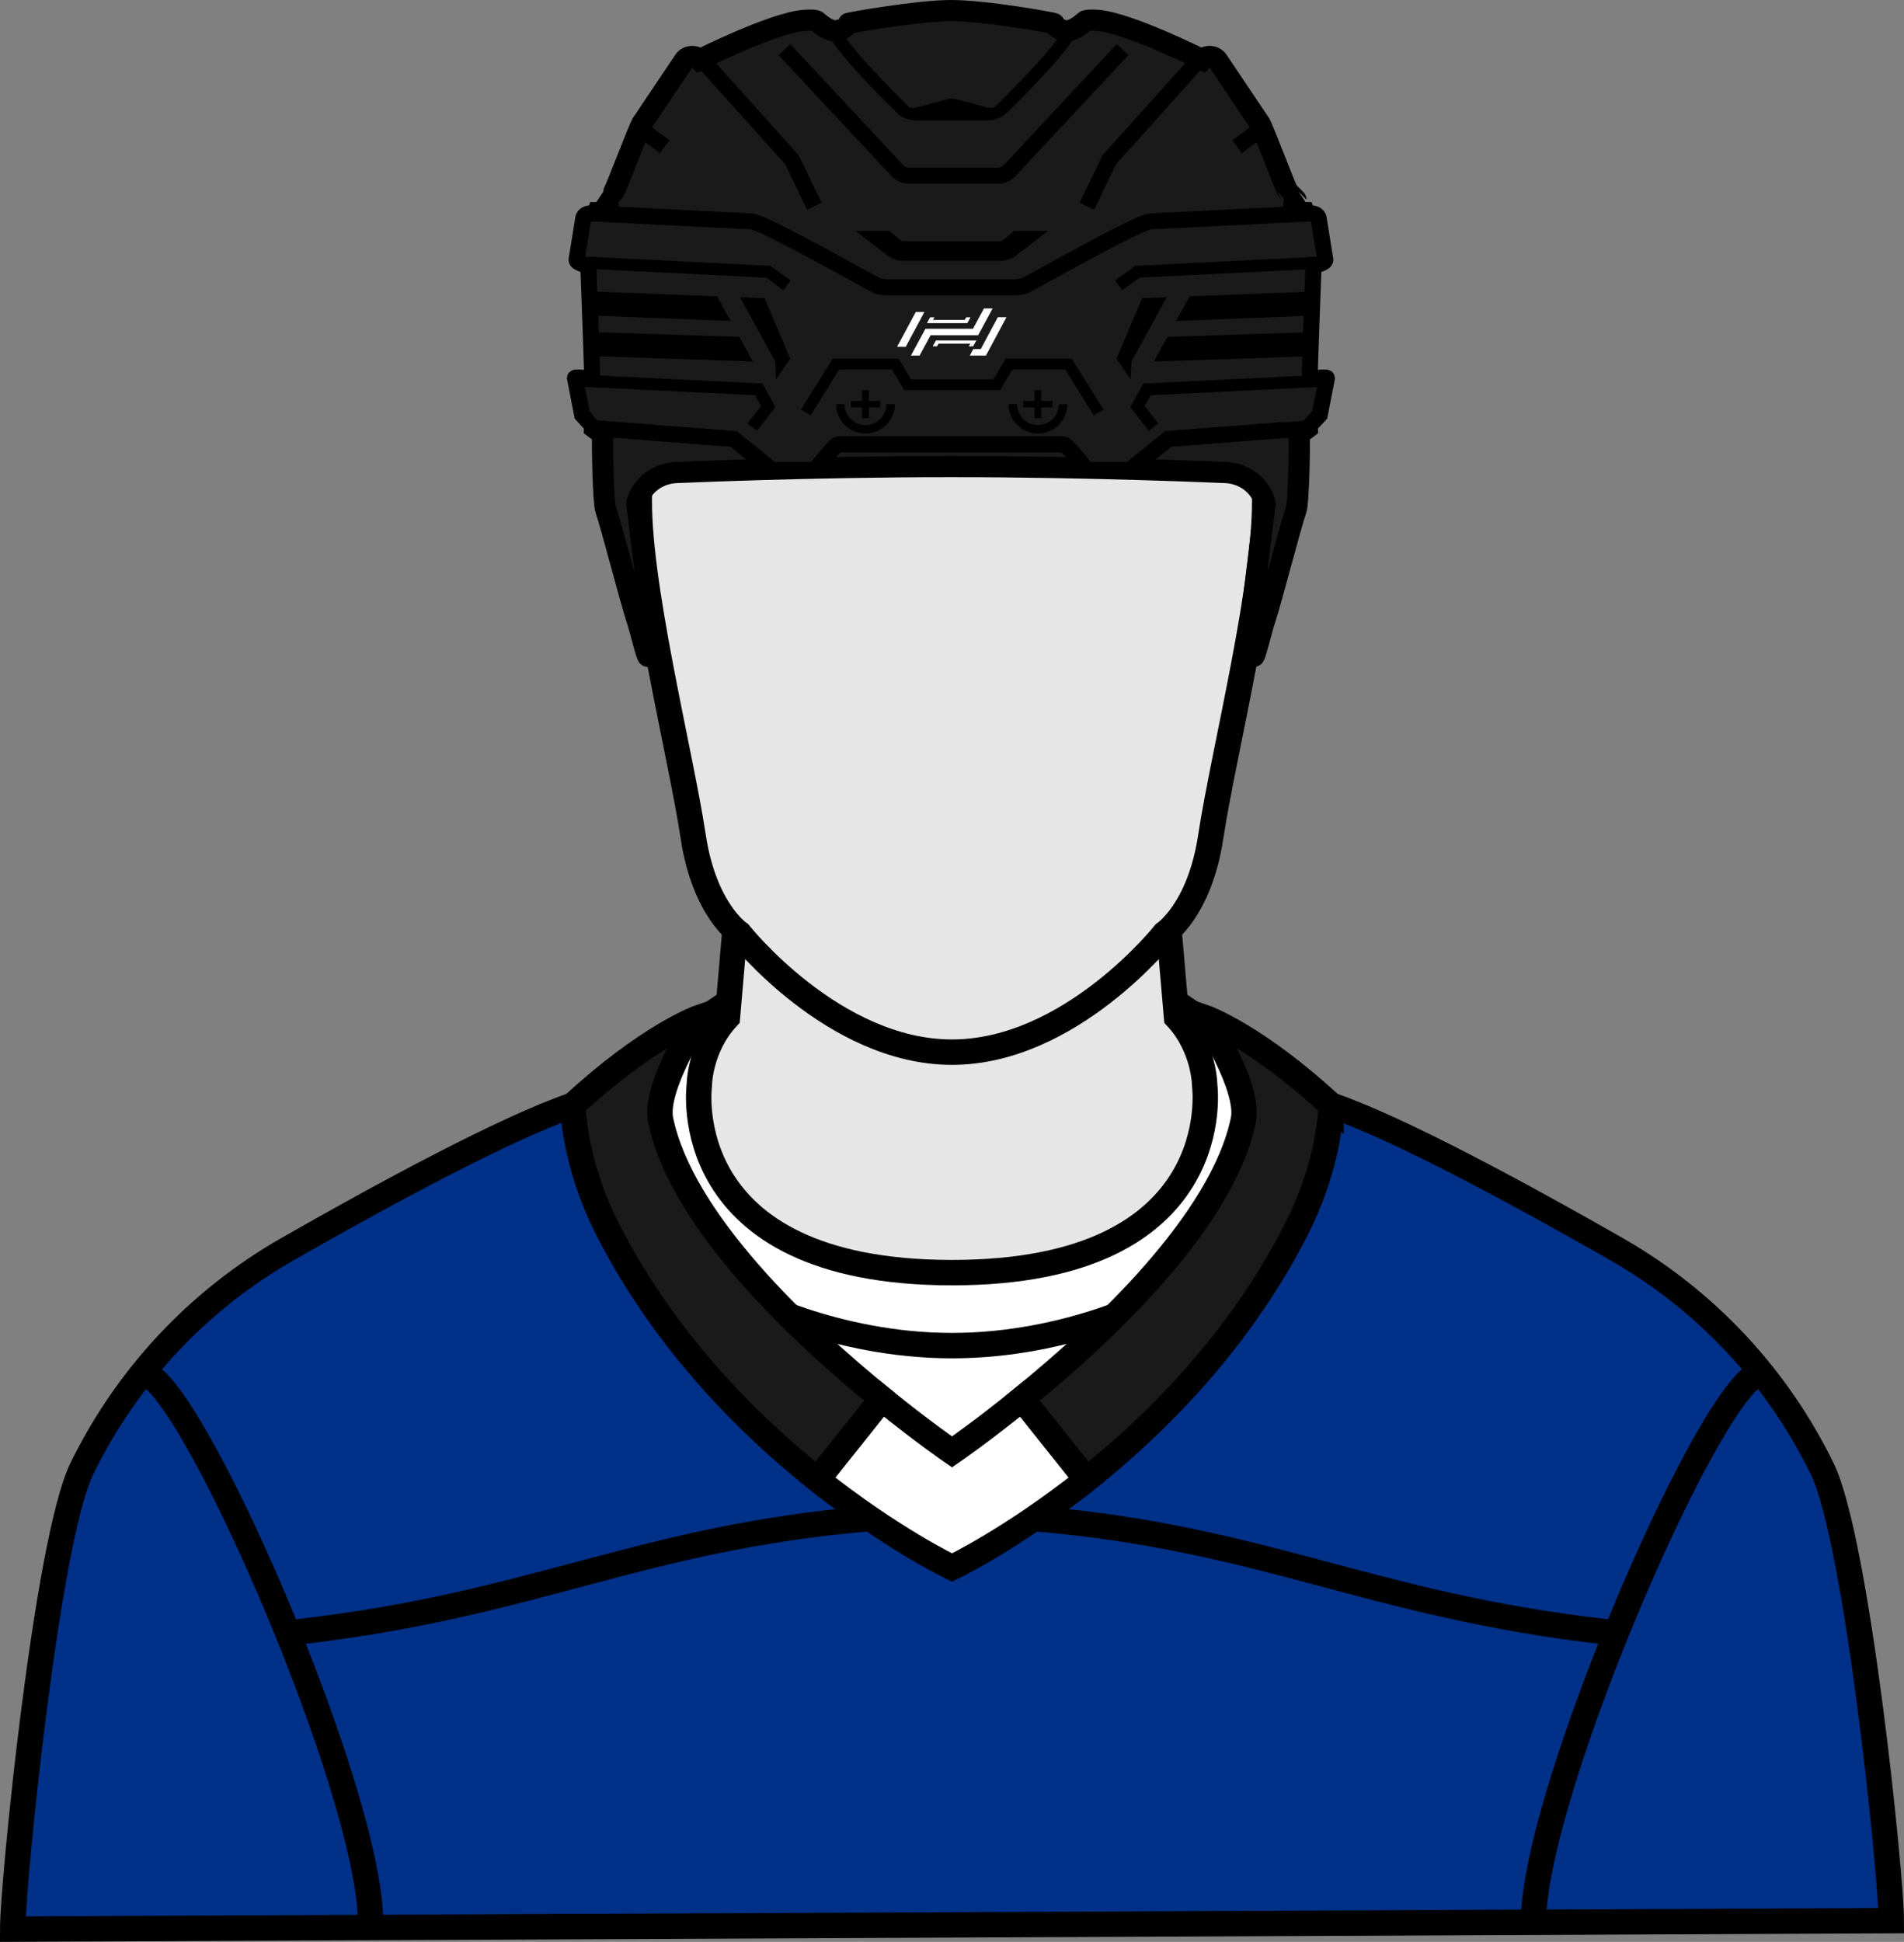 <?xml version="1.0" encoding="UTF-8"?>
<svg id="Layer_2" data-name="Layer 2" xmlns="http://www.w3.org/2000/svg" viewBox="0 0 2248.41 2292.33">
  <rect x="0" y="0" width="2248.41" height="2292.33" fill="#808080" stroke="none"/>
  <defs>
    <style>
      .cls-1 {
        fill: #e6e6e6;
      }

      .cls-1, .cls-2, .cls-3, .cls-4, .cls-5, .cls-6, .cls-7, .cls-8, .cls-9, .cls-10, .cls-11 {
        stroke-miterlimit: 10;
      }

      .cls-1, .cls-3, .cls-4, .cls-5, .cls-6, .cls-7, .cls-8, .cls-9, .cls-10, .cls-11 {
        stroke: #000;
      }

      .cls-1, .cls-3, .cls-4, .cls-7, .cls-11 {
        stroke-width: 30px;
      }

      .cls-12, .cls-11 {
        fill: #fff;
      }

      .cls-2 {
        stroke: #ff0;
      }

      .cls-2, .cls-13, .cls-6, .cls-7, .cls-8, .cls-9 {
        fill: none;
      }

      .cls-3 {
        fill: #003087;
      }

      .cls-4, .cls-5, .cls-10 {
        fill: #1a1a1a;
      }

      .cls-5 {
        stroke-width: 25px;
      }

      .cls-6 {
        stroke-width: 10px;
      }

      .cls-8 {
        stroke-width: 14.2px;
      }

      .cls-9, .cls-10 {
        stroke-width: 18.94px;
      }
    </style>
  </defs>
  <g id="Layer_1-2" data-name="Layer 1">
    <g id="WKHS">
      <g>
        <path class="cls-3" d="M1571.82,1304.53c81.15,27.86,226.2,106.69,337.37,170.21,104.97,59.97,189.4,150.19,242.51,258.8,41.55,84.97,81.71,480.8,81.71,533.73l-2218.41,10c0-52.93,40.17-458.76,81.72-543.73,53.11-108.61,137.53-198.83,242.51-258.8,111.17-63.52,256.22-142.35,337.36-170.21l48.58,27.76,133.84,242.89,265.2,215.13,298.42-246.36,104.09-239.42h45.11Z"/>
        <g>
          <path class="cls-7" d="M2080.24,1620.91c-53.67,0-269.35,493.35-269.35,648.36"/>
          <path class="cls-7" d="M1220.86,1792.57c273.48,23.19,394.92,101.84,676.07,133.84"/>
          <path class="cls-7" d="M168.18,1620.91c53.67,0,269.35,493.35,269.35,648.36"/>
          <path class="cls-7" d="M1027.56,1792.57c-273.48,23.19-394.92,101.84-676.07,133.84"/>
        </g>
        <polygon class="cls-11" points="877.85 1530.07 1124.21 1760.81 1370.57 1530.07 877.85 1530.07"/>
        <path class="cls-11" d="M1283.1,1746.61c-87.82,69.88-158.89,103.85-158.89,103.85,0,0-71.08-33.98-158.9-103.85l76.12-95.45c47.79,38.8,82.78,62.81,82.78,62.81,0,0,34.99-24.01,82.77-62.81l76.12,95.45Z"/>
        <path class="cls-2" d="M825.8,1201.02h0"/>
        <path class="cls-2" d="M1422.63,1201.03h-.01"/>
        <path class="cls-11" d="M1387.46,1182.39l25.15,17.1c10.41,7.08,19.23,16.26,25.88,26.94l55.85,89.65-71.7,148.05-52.06,65.93s-106.85,58.41-246.36,58.41c-139.52,0-246.36-58.41-246.36-58.41l-52.06-65.93-71.7-148.05,55.85-89.65c6.66-10.69,15.47-19.86,25.88-26.94l25.15-17.1"/>
        <path class="cls-4" d="M1041.43,1651.16l-76.12,95.45c-82.61-65.72-180.03-163.2-247.08-294.03-41.64-81.26-41.64-148.05-41.64-148.05,88.65-81.77,148.27-103.18,149.2-103.5-.77,1.18-53.72,82.1-45.64,121.19,24.83,120.09,167.63,252.9,261.28,328.94Z"/>
        <path class="cls-4" d="M1571.82,1304.53s0,66.79-41.64,148.05c-67.05,130.84-164.47,228.31-247.08,294.03l-76.12-95.45c93.65-76.03,236.45-208.84,261.28-328.94,8.08-39.09-44.86-120.01-45.63-121.19.93.32,60.54,21.73,149.19,103.5Z"/>
        <path class="cls-1" d="M1379.01,1080.69l10.39,120.33c33.21,35.84,33.21,80.37,33.21,80.37,0,0,30.07,220.92-298.41,220.92-328.48,0-298.41-220.92-298.41-220.92,0,0,0-44.53,33.21-80.37l10.39-120.33"/>
        <path class="cls-1" d="M1124.19,1242.05c140.16,0,251.08-140.17,251.08-140.17,0,0,41.3-27.38,54.44-113.88,15.48-101.9,67.43-304.36,63.51-407.36-2.71-71.4-14.81-227.99-65.7-278.14-56.22-55.4-246.39-87.6-303.33-87.6-56.94,0-247.11,32.2-303.33,87.6-50.89,50.15-62.99,206.74-65.7,278.14-3.92,103,48.03,305.46,63.51,407.36,13.14,86.51,54.44,113.88,54.44,113.88,0,0,110.91,140.17,251.08,140.17Z"/>
      </g>
      <g>
        <path class="cls-5" d="M1001.03,27.96c-1.17,2.92-4.02,5.52-9.63,7.58-.28.12-.61.24-.89.32-4.16,1.18-8.65.28-13.18-1.93-.51-.24-.98-.51-1.5-.79-.47-.2-.89-.47-1.35-.75-.47-.28-.94-.55-1.4-.87-.47-.28-.89-.59-1.36-.91-.42-.28-.79-.55-1.21-.87-.51-.36-1.03-.75-1.5-1.14-.47-.36-.93-.71-1.36-1.07-.89-.71-1.78-1.46-2.66-2.25v-.08c-1.73-1.54-7.52-1.78-15.8-1.1-36.78,3.08-122.88,46.32-122.88,46.32-4.86-5.56-14.91-4.81-18.55,1.34l-49.87,74.23c-4.11,6.95-31.08,78.5-32.9,80.2,0,0-9.47,9.47-9.47,9.51.33.39,2.15,2.84,2.38,4.06,1.96,10.93-10.75,11.25-12.24,11.25,0,0-17.35,44.76-12.77,44.76h4.38s6.28,127.44,6,130.64l-1.32,78.88,9.77,7.38c-.75,9.17.45,80.31,3.56,89.01,6.38,17.85,29.25,107.11,37.28,131.1,3.56,10.65,11.18,43.02,12.61,41.99l.47-.36c4.35-3.08,6.82-7.58,6.73-12.31l-20.29-166.99c.33-8.92,14.05-37.45,50.55-37.45,0,0,154.13-6.91,318.96-6.91h.76s0,0,0,0h.76s.19,0,.19,0h-3.23s.19,0,.19,0h1.52-.37s.19,0,.19,0h.57s0,0,0,0h.19s0,0,0,0h.76s-3.23,0-3.23,0h.19s.57,0,.57,0h.19s0,0,0,0h.57s.19,0,.19,0h2.67s.19,0,.19,0h.57s0,0,0,0h.76s.19,0,.19,0h-3.23s.19,0,.19,0h1.52-.37s.19,0,.19,0h.57s0,0,0,0h.19s0,0,0,0h.76s-3.23,0-3.23,0h.19s.57,0,.57,0h.19s0,0,0,0h.57s.19,0,.19,0c164.83,0,318.96,6.91,318.96,6.91,36.5,0,50.23,28.53,50.55,37.45l-20.29,166.99c-.09,4.74,2.38,9.23,6.73,12.31l.47.36c1.43,1.03,9.05-31.34,12.61-41.99,8.03-23.99,30.9-113.25,37.28-131.1,3.11-8.71,4.31-79.84,3.56-89.01l9.77-7.38-1.32-78.88c-.28-3.2,6-130.65,6-130.65h4.38c4.58,0-12.77-44.76-12.77-44.76-1.5,0-14.21-.32-12.24-11.25.23-1.22,2.06-3.67,2.38-4.06,0-.04-9.47-9.51-9.47-9.51-1.82-1.7-28.79-73.26-32.9-80.2l-49.87-74.23c-3.65-6.16-13.69-6.91-18.55-1.34,0,0-86.1-43.24-122.88-46.32-8.27-.67-14.07-.43-15.8,1.1v.08c-.89.79-1.78,1.54-2.66,2.25-.42.36-.89.71-1.36,1.07-.47.39-.98.79-1.5,1.14-.42.32-.79.59-1.21.87-.47.32-.89.63-1.36.91-.47.32-.93.59-1.4.87-.47.28-.89.55-1.35.75-.51.28-.98.55-1.5.79-4.53,2.21-9.02,3.12-13.18,1.93-.28-.08-.61-.2-.89-.32-5.61-2.05-8.46-4.66-9.63-7.58-.42-1.07-81.27-15.46-121.91-15.46-37.96,0-121.49,14.39-121.91,15.46Z"/>
        <path class="cls-10" d="M990.27,524.5c-4.55,0-27.65,30.22-27.65,30.22h-50.9l-45.38-36.55s-163.57-12.49-164.37-12.88c-.29-.11-14.54-15.56-14.54-15.56l-8.47-43.46c.22-2.12,19.05,1.57,20.29-.32.44-.73-4.54-132.91-4.54-132.91-4.6,0-13.86-2.85-13.86-6.36l7.76-48.13c0-3.7,3.92-6.7,8.76-6.7l189.56,9.47c14.6,0,145.6,75.55,151.08,76.84l8.39,1h153.1s8.39-1,8.39-1c5.47-1.28,136.48-76.84,151.08-76.84l189.56-9.47c4.84,0,8.76,3,8.76,6.7l7.76,48.13c0,3.52-9.27,6.36-13.86,6.36,0,0-4.98,132.18-4.54,132.91,1.24,1.9,20.07-1.8,20.29.32l-8.47,43.46s-14.25,15.45-14.54,15.56c-.8.39-164.37,12.88-164.37,12.88l-45.38,36.55h-50.9s-23.11-30.22-27.65-30.22h-265.34Z"/>
        <g id="Logos">
          <g id="White">
            <polygon class="cls-12" points="1069.55 409.45 1091.62 368.32 1081.4 368.32 1059.32 409.45 1069.55 409.45"/>
            <polygon class="cls-12" points="1178.31 374.44 1158.16 412.11 1149.34 412.11 1145.2 419.78 1164.28 419.78 1188.54 374.44 1178.31 374.44"/>
            <polygon class="cls-12" points="1172.17 364.1 1161.94 364.1 1148.96 388.1 1092.83 388.1 1075.69 419.78 1085.92 419.78 1098.92 395.78 1155.03 395.78 1155.04 395.78 1172.17 364.1"/>
            <polygon class="cls-12" points="1106.5 408.84 1108.3 405.76 1145.79 405.76 1143.98 408.84 1149.1 408.84 1152.97 401.92 1105.25 401.92 1101.38 408.84 1106.5 408.84"/>
            <polygon class="cls-12" points="1141.06 374.53 1139.25 377.61 1101.77 377.61 1103.57 374.53 1098.45 374.53 1094.59 381.45 1142.3 381.45 1146.17 374.53 1141.06 374.53"/>
          </g>
        </g>
        <path d="M1124.28,142.25h39.3c9.91,0,19.1-3.06,24.24-8.11,18.44-18.09,78.95-76.9,90.59-106.62,0,0-18.79,2.92-22.44,8.59-19.45,30.27-81.07,89.95-81.07,89.95-1.96,1.76-5.52,1.6-7.83,1.2l-36.55-9.89c-1.98-.62-4.06-.93-6.14-.95h-.76c-2.08.02-4.16.33-6.14.95l-36.55,9.89c-2.32.4-5.87.55-7.83-1.2,0,0-61.25-59.62-80.51-89.83-3.59-5.63-22.35-8.51-22.35-8.51,11.63,29.72,71.49,88.33,89.93,106.42,5.14,5.04,14.32,8.11,24.24,8.11h39.3"/>
        <path d="M1084.98,142.25h78.61s-2.37-5.23-2.37-5.23c-.39-.67-28.27-8.09-35.04-9.57-1.01-.22-2.02-.22-3.04,0-6.86,1.47-35.43,8.74-35.78,9.57l-2.37,5.23Z"/>
        <path class="cls-13" d="M1430.47,66.79s5.23.54,7.84,4.95l-155.87,106.45c24.31-45.24,99.76-101.14,112.75-113.9,1.05-1.03,2.63-1.52,4.22-1.31l31.06,3.82Z"/>
        <path class="cls-13" d="M818.26,66.79s-5.23.54-7.84,4.95l155.87,106.45c-24.31-45.24-99.76-101.14-112.75-113.9-1.05-1.03-2.63-1.52-4.22-1.31l-31.06,3.82Z"/>
        <path d="M1197.62,272.54l-12.86,10.85c-1.18.86-2.64,1.34-4.13,1.34h-113.38c-1.49,0-2.96-.48-4.14-1.34l-12.86-10.85h-39.91l37.92,29.27c5.41,3.98,12.15,6.18,18.98,6.18h113.38c6.83,0,13.57-2.19,18.98-6.17l37.92-29.28h-39.91Z"/>
        <polygon points="1039.24 473.28 1025.99 473.28 1025.99 460.61 1018.03 460.61 1018.03 473.28 1004.78 473.28 1004.78 480.88 1018.03 480.88 1018.03 493.55 1025.99 493.55 1025.99 480.88 1039.24 480.88 1039.24 473.28"/>
        <polygon points="1242.93 473.28 1229.67 473.28 1229.67 460.61 1221.72 460.61 1221.72 473.28 1208.46 473.28 1208.46 480.88 1221.72 480.88 1221.72 493.55 1229.67 493.55 1229.67 480.88 1242.93 480.88 1242.93 473.28"/>
        <path d="M1291.59,490.23l-33.71-53.98h-62.3l-14.51,24.37h-113.25l-14.51-24.37h-62.3l-33.71,53.98-11.59-6.61,37.64-60.28h77.81l14.51,24.37h97.55l14.51-24.37h77.81l37.64,60.28-11.59,6.61Z"/>
        <g>
          <polyline class="cls-9" points="828.99 70.41 935.4 188.82 961.6 243.42"/>
          <polyline class="cls-9" points="1416.14 70.41 1309.73 188.82 1283.53 243.42"/>
          <path class="cls-9" d="M926.37,58.61l133.29,142.75c3.58,3.82,8.58,5.98,13.81,5.98h105.03c5.23,0,10.23-2.17,13.81-5.98l133.29-142.75"/>
        </g>
        <line class="cls-9" x1="747.87" y1="145.98" x2="784.99" y2="173.03"/>
        <line class="cls-9" x1="1498.01" y1="145.98" x2="1460.89" y2="173.03"/>
        <polyline class="cls-8" points="694.7 310.19 907.16 320.78 929.43 336.71"/>
        <polyline class="cls-8" points="678.96 449.1 896.02 459.63 907.16 479.92 888.35 504.18"/>
        <polyline class="cls-8" points="1555.75 310.19 1343.29 320.78 1321.02 336.71"/>
        <polyline class="cls-8" points="1571.49 449.1 1354.43 459.63 1343.29 479.92 1362.1 504.18"/>
        <polygon points="888.95 426.69 697.82 420.32 698.82 391.94 873.04 397.71 888.95 426.69"/>
        <polygon points="862.71 378.89 697.73 372.43 698.91 344.04 846.74 349.8 862.71 378.89"/>
        <polygon points="933.11 423.34 902.85 351.99 873.83 350.86 915.46 426.69 916.45 447.84 933.11 423.34"/>
        <polygon points="1362.64 426.69 1553.78 420.32 1552.78 391.94 1378.56 397.71 1362.64 426.69"/>
        <polygon points="1388.89 378.89 1553.87 372.43 1552.69 344.04 1404.86 349.8 1388.89 378.89"/>
        <polygon points="1318.49 423.34 1348.75 351.99 1377.77 350.86 1336.13 426.69 1335.15 447.84 1318.49 423.34"/>
        <g>
          <path class="cls-6" d="M992.31,477.08c0,16.4,13.3,29.7,29.7,29.7s29.7-13.3,29.7-29.7"/>
          <path class="cls-6" d="M1255.4,477.08c0,16.4-13.3,29.7-29.7,29.7-16.4,0-29.7-13.3-29.7-29.7"/>
        </g>
      </g>
    </g>
  </g>
</svg>